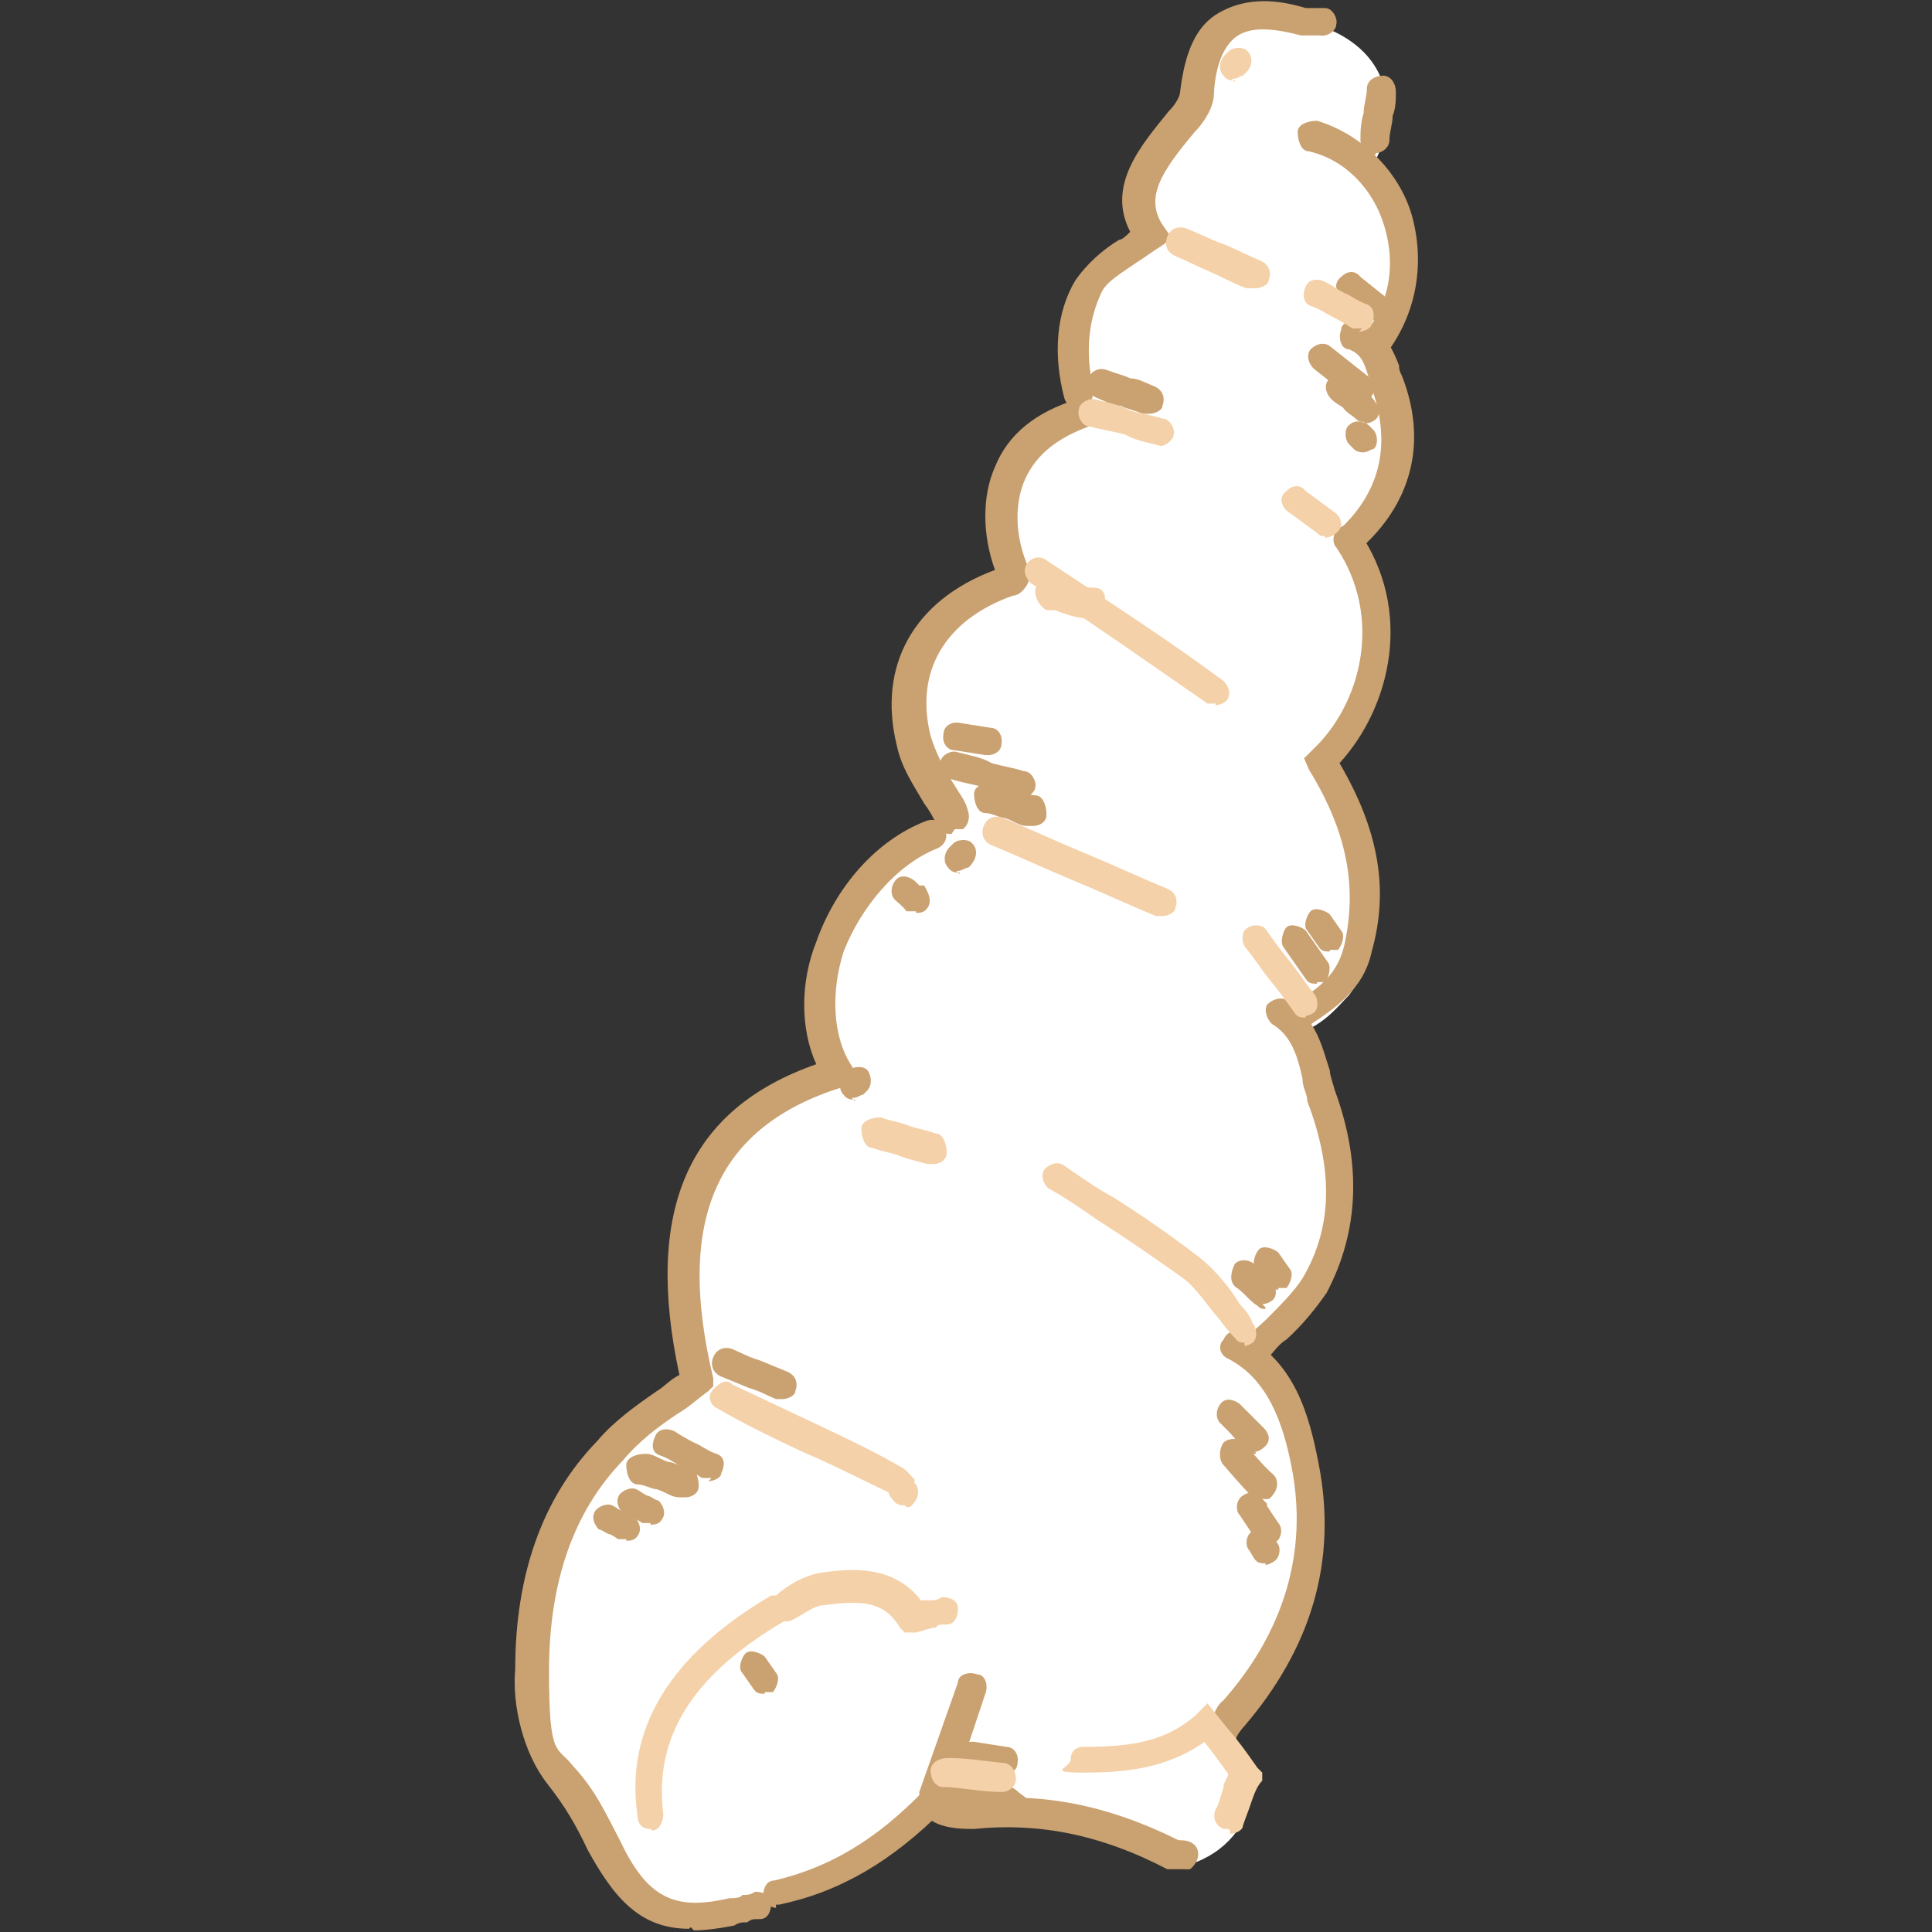 <?xml version="1.0" encoding="UTF-8"?>
<svg id="Layer_1" xmlns="http://www.w3.org/2000/svg" version="1.1" viewBox="0 0 120 120">
  <rect x="0" y="0" width="120" height="120" fill="#333333" stroke="none"/>
  <!-- Generator: Adobe Illustrator 29.8.1, SVG Export Plug-In . SVG Version: 2.1.1 Build 2)  -->
  <defs>
    <style>
      .st0 {
        fill: #fff;
      }

      .st1 {
        fill: #f4d1a8;
      }

      .st2 {
        fill: #caa170;
      }
    </style>
  </defs>
  <path class="st0" d="M73.5,115.1c-2.4-1-4.6-1.7-6.1-2-2-.5-3.9-.7-4.7-.7h-3.7c-.3,0-.7-.2-1-.5-3.2,2.7-6.3,4.2-8.3,5.3-3.6,1.7-5.9,2.7-8,1.9-1.4-.5-2.5-2.2-4.9-5.6-1.7-2.5-2.7-3.7-3.1-4.6-2.4-5.4-.3-11,0-12.2,2.2-6.4,7.5-9.5,9-10.3-1.5-7,0-13.6,4.2-17.1,1-.8,2.5-1.7,4.7-2.2-.2-.7-2.2-6.1,1-11,2-3.2,5.1-4.4,6.3-4.7-2.4-3.9-3.4-8.3-1.9-10.5.7-1,2.4-2.5,3.9-3.6.7-.5,1.4-.8,1.7-1-.2-.5-1.4-2.9-.2-5.6,1.2-3.2,4.2-4.2,4.6-4.4-.2-.5-1.5-3.6,0-7,1.4-2.9,3.9-4.1,4.4-4.2-.3-.7-1-1.9-.7-3.1.2-2.2,2.2-2.4,3.4-5.3.8-2.2.2-3.1,1.4-4.2,1-1,2.5-1.4,3.1-1.4,1.9-.2,3.2.3,3.9.7.7.3,2.7,1.2,3.4,3.4,1,2.7-.7,5.1-.8,5.4.3.3,2.7,2.9,2.4,6.4-.2,2.7-1.9,4.4-2.2,4.9.3.5,2.5,3.2,1.9,7.1-.7,3.1-2.7,4.7-3.1,5.1.7.8,1.9,3.1,1.9,6.3s-2.7,7-3.4,7.5c3.2,5.1,3.7,10.5,1.2,13.9-.7.7-1.4,1.7-3.1,2.4.5.7,5.1,8,1.9,15.1-1.2,2.5-2.9,4.1-4.2,5.1.8,1,4.1,5.9,3.2,12.7-.8,6.1-4.4,9.8-5.4,10.9.2.2,1.4,1.5,1.4,3.4s-1.5,3.7-3.7,4.4h0l-.2-.5Z"/>
  <g>
    <path class="st2" d="M42.8,119.8c-3.1,0-4.7-2-6.3-4.9-.7-1.5-1.4-2.7-2.5-4.1-1.5-1.9-2.2-4.9-2-7.1,0-5.9,1.7-10.7,5.1-14.2,1-1.2,2.4-2.2,3.7-3.1.5-.3.8-.7,1.4-1-2.2-10.2.5-16.5,8.5-19.3-1-2.2-1-5.1,0-7.6,1.2-3.4,3.7-6.3,6.8-7.5.5-.2,1,0,1.2.5s0,1-.5,1.2c-2.5,1-4.7,3.6-5.8,6.4-.8,2.5-.7,5.3.5,7.1l.5,1-1,.3c-7.8,2.4-10.5,8.1-8.1,18.1v.5l-.3.3c-.7.5-1.2,1-1.9,1.4-1.2.8-2.4,1.7-3.4,2.9-3.1,3.2-4.6,7.6-4.6,13.1s.5,4.6,1.5,5.9c1.4,1.5,2,2.9,2.9,4.6,1.7,3.6,3.4,4.4,6.8,3.6.3,0,.7,0,.8-.2.3,0,.5,0,.8-.2.5,0,1,.2,1,.7s-.2,1-.7,1-.5,0-.8.2c-.3,0-.5,0-.8.2-1,.2-1.9.3-2.5.3l-.2-.2Z"/>
    <path class="st2" d="M66.9,25.4c-.3,0-.7-.3-.8-.7-.7-2.7-.5-5.3.7-7.3.7-1,1.7-1.9,2.7-2.5.2,0,.5-.3.7-.5-1.5-2.9.7-5.4,2.4-7.5.5-.5.7-1,.7-1.2.3-2.5,1-4.1,2.4-4.9s3.1-1,5.4-.3h1.2c.5,0,.8.7.7,1,0,.5-.7.8-1,.7h-1.2c-1.9-.5-3.1-.5-3.9,0s-1.4,1.7-1.5,3.6c0,1-.8,2-1.2,2.4-2,2.4-3.2,4.1-1.9,5.9l.5.7-.7.5c-.5.3-1,.7-1.5,1-1,.7-1.9,1.2-2.2,1.9-.8,1.7-1,3.7-.5,5.9,0,.5,0,1-.7,1h-.2v.3Z"/>
    <path class="st2" d="M80.9,64c-.3,0-.7,0-.8-.5-.3-.3,0-1,.3-1.2,1.7-1,2.7-1.9,3.1-3.6.8-3.6.2-7-2.2-10.9l-.3-.7.5-.5c3.1-2.9,4.4-8.3,1.5-12.6-.3-.3-.2-1,.2-1.2.3-.3,1-.2,1.2.2,3.4,4.9,2,10.9-1.2,14.4,2.4,4.1,3.1,7.8,2,11.7-.5,2.4-2.4,3.6-3.9,4.6h-.5l.2.2Z"/>
    <path class="st2" d="M75.7,108.5c-.2,0-.3,0-.5-.2-.3-.3-.5-.8-.2-1.2,0-.2.2-.3.3-.5.2-.3.3-.7.7-1,3.7-4.2,5.3-9.2,4.2-14.6-.5-2.5-1.4-5.3-3.9-6.6-.5-.2-.7-.8-.3-1.2.2-.5.8-.7,1.2-.3,3.2,1.7,4.1,4.9,4.7,8,1.2,6.1-.5,11.5-4.6,16.3,0,0-.3.3-.5.7,0,.2-.3.5-.5.7-.2.2-.5.3-.7.3v-.3Z"/>
    <path class="st2" d="M78,84.7c-.2,0-.5,0-.7-.2-.3-.3-.3-.8,0-1.2.3-.5.8-.8,1.4-1.4.8-.8,1.7-1.7,2.2-2.5,1.9-3.2,1.9-6.8.3-11,0-.5-.3-.8-.3-1.4-.3-1.4-.7-2.7-1.9-3.4-.3-.3-.5-.8-.3-1.2.3-.3.8-.5,1.2-.3,1.9,1.2,2.2,2.9,2.7,4.4,0,.3.2.8.3,1.2,1.7,4.6,1.5,8.8-.5,12.6-.7,1-1.5,2-2.5,2.9-.5.3-.8.8-1.2,1.2s-.3.3-.7.3h0Z"/>
    <path class="st2" d="M59,51.8c-.3,0-.7-.2-.8-.5-.2-.5-.5-1-.8-1.4-.7-1.2-1.4-2.2-1.7-3.6-1.2-4.9,1-9,6.1-10.9-.8-2.2-.8-4.6,0-6.4.8-2,2.5-3.4,5.1-4.2.5,0,1,0,1.2.5,0,.5,0,1-.5,1.2-1.9.7-3.2,1.7-3.9,3.2s-.7,3.6.2,5.6v.7c0,.3-.5,1-1,1-4.2,1.5-6.1,4.7-5.1,8.7.3,1,.8,2,1.5,3.1.3.5.7,1,.8,1.5.2.5,0,1-.3,1.2h-.5l-.2.3Z"/>
    <path class="st2" d="M85.3,22.1c-.2,0-.3,0-.5-.2-.3-.3-.5-.8,0-1.2,1.5-1.9,1.9-4.2,1.2-6.6-.7-2.4-2.5-4.2-4.7-4.7-.5,0-.7-.7-.7-1.2s.7-.7,1.2-.7c2.7.8,5.1,3.1,5.9,5.9.8,2.9.3,5.9-1.4,8.3-.2.2-.5.3-.7.3h-.3Z"/>
    <path class="st2" d="M84,34.3c-.2,0-.5,0-.7-.3-.3-.3-.3-.8,0-1.2,2.5-2.4,3.1-5.3,1.9-8.7,0-.2,0-.5-.2-.7-.3-1-.5-1.4-1.2-1.7-.5,0-.7-.7-.5-1.2,0-.5.7-.7,1.2-.5,1.5.5,2,1.7,2.4,2.7,0,.2,0,.3.2.7,1.5,3.9.7,7.6-2.4,10.5-.2,0-.3.2-.7.2v.2Z"/>
    <path class="st2" d="M73.3,116.1h-.8c-4.2-2.2-8.1-2.9-12-2.5-1,0-3.4,0-3.4-2v-.3l2.4-6.8c0-.5.7-.7,1.2-.5.5,0,.7.7.5,1.2l-2.2,6.6h1.5c4.1-.5,8.3.3,12.7,2.5.3,0,.7,0,1,.3s.3.8,0,1.2-.3.3-.7.3h-.2Z"/>
    <path class="st2" d="M48.2,118.5c-.3,0-.8-.3-.8-.7,0-.5.2-1,.7-1,3.4-.8,6.3-2.5,9.3-5.6s.8-.3,1.2,0,.3.8,0,1.2c-3.2,3.2-6.4,5.1-10.2,5.9h-.2v.2Z"/>
    <path class="st2" d="M63.5,49.6h-.2c-.7-.2-1.5-.3-2.2-.7-.7-.2-1.4-.3-2-.5-.5,0-.8-.7-.7-1,0-.5.7-.8,1-.7.7.2,1.5.3,2.2.7.7.2,1.4.3,2,.5.5,0,.8.7.7,1,0,.3-.5.7-.8.7Z"/>
    <path class="st2" d="M48.5,86.9h-.3c-.5-.2-1-.5-1.7-.7-.5-.2-1.2-.5-1.7-.7s-.7-.7-.5-1.2c.2-.5.7-.7,1.2-.5.5.2,1,.5,1.7.7.5.2,1.2.5,1.7.7s.7.7.5,1.2c0,.3-.5.5-.8.5Z"/>
    <path class="st2" d="M71.3,25.7h-.3c-.5-.2-1-.3-1.4-.5-.5,0-1-.3-1.5-.5s-.7-.7-.5-1.2.7-.7,1.2-.5c.5.2,1,.3,1.4.5.5,0,1,.3,1.5.5s.7.7.5,1.2c0,.3-.5.5-.8.5Z"/>
    <path class="st2" d="M85.3,9.7h0c-.5,0-.8-.5-.8-1s0-1,.2-1.7c0-.5.2-1,.2-1.5s.5-.8,1-.8.8.5.8,1,0,1-.2,1.5c0,.5-.2,1-.2,1.5s-.5.8-.8.8l-.2.2Z"/>
    <path class="st2" d="M44.1,91.8h-.5c-.3-.2-.8-.5-1.2-.7-.5-.2-.8-.5-1.4-.7s-.5-.8-.3-1.2c.2-.5.8-.5,1.2-.3.3.2.8.5,1.2.7.5.2.8.5,1.4.7s.5.8.3,1.2c0,.3-.5.5-.8.5l.2-.2Z"/>
    <path class="st2" d="M42.4,93h-.2c-.5,0-.8-.3-1.4-.5-.3,0-.8-.3-1.2-.3-.5,0-.7-.7-.7-1.2s.7-.7,1.2-.7.8.3,1.4.5c.3,0,.8.3,1.2.3.5,0,.7.7.7,1.2s-.5.7-.8.7h-.2Z"/>
    <path class="st2" d="M84.5,25c-.2,0-.3,0-.5-.2l-2.4-1.9c-.3-.3-.5-.8-.2-1.2.3-.3.8-.5,1.2-.2l2.4,1.9c.3.3.5.8.2,1.2-.2.2-.5.3-.7.3Z"/>
    <path class="st2" d="M64,51.3h-.2c-.5,0-.8-.3-1.4-.5-.3,0-.8-.3-1.2-.3-.5,0-.7-.7-.7-1.2s.7-.7,1.2-.7.8.3,1.4.5c.3,0,.8.3,1.2.3.5,0,.7.7.7,1.2s-.5.7-.8.7h-.2Z"/>
    <path class="st2" d="M78.7,93.5c-.2,0-.5,0-.7-.3-.7-.7-1.4-1.5-2-2.2-.3-.3-.3-1,0-1.4.3-.3,1-.3,1.2,0h0c.7.7,1.2,1.4,1.9,2,.3.3.3.8,0,1.2s-.3.3-.7.3l.3.3Z"/>
    <path class="st2" d="M63.1,113h-.5c-.3-.2-.5-.3-.8-.5-.3,0-.5-.3-.8-.5-.5-.3-.5-.8-.3-1.2.2-.5.8-.5,1.2-.3.3.2.5.3.8.5.3,0,.5.3.8.5.5.3.5.8.3,1.2,0,.3-.5.5-.8.5l.2-.2Z"/>
    <path class="st2" d="M81.8,61.1c-.3,0-.5,0-.7-.3s-.5-.7-.7-1c-.2-.3-.5-.7-.7-1s0-1,.2-1.2c.3-.3,1,0,1.2.2.2.3.5.7.7,1,.2.3.5.7.7,1s0,1-.2,1.2h-.5v.2Z"/>
    <path class="st2" d="M61.4,46.9h-.2l-1.9-.3c-.5,0-.8-.5-.7-1,0-.5.5-.8,1-.7l1.9.3c.5,0,.8.5.7,1,0,.5-.5.7-.8.7Z"/>
    <path class="st2" d="M78,90.3c-.2,0-.3,0-.5-.2-.5-.3-.8-.8-1.2-1.2l-.5-.5c-.3-.3-.3-.8,0-1.2s.8-.3,1.2,0l.5.5,1,1c.3.3.5.8,0,1.2-.2.2-.5.3-.7.3h.2Z"/>
    <path class="st2" d="M84.7,26.2c-.2,0-.3,0-.5-.2-.2-.2-.5-.3-.8-.7-.3-.2-.5-.3-.7-.5-.3-.3-.5-.8-.2-1.2.3-.3.8-.5,1.2-.2.2.2.5.3.8.7.3.2.5.3.8.7s.5.8.2,1.2c-.2.2-.5.3-.7.3l-.2-.2Z"/>
    <path class="st2" d="M85.3,19.8c-.2,0-.3,0-.5-.2l-1.5-1.2c-.3-.3-.5-.8,0-1.2.3-.3.8-.5,1.2,0l1.5,1.2c.3.3.5.8,0,1.2-.2.2-.5.3-.7.3v-.2Z"/>
    <path class="st2" d="M62.4,110.2h-.2l-1.9-.3c-.5,0-.8-.5-.7-1,0-.5.5-.8,1-.7l1.9.3c.5,0,.8.5.7,1,0,.5-.5.7-.8.7Z"/>
    <path class="st2" d="M78.7,95.9c-.3,0-.5,0-.7-.3l-1-1.5c-.3-.3-.2-1,.2-1.2.3-.3,1-.2,1.2.2l1,1.5c.3.3.2,1-.2,1.2h-.5v.2Z"/>
    <path class="st2" d="M38.9,95.6h-.5s-.3-.2-.5-.3c-.2,0-.5-.3-.7-.3-.3-.3-.5-.8-.2-1.2.3-.3.8-.5,1.2-.2,0,0,.3.2.5.3.2,0,.5.3.7.3.3.3.5.8.2,1.2-.2.3-.5.3-.7.3v-.2Z"/>
    <path class="st2" d="M40.4,94.6h-.5s-.3-.2-.5-.3c-.2,0-.5-.3-.7-.3-.3-.3-.5-.8-.2-1.2.3-.3.8-.5,1.2-.2,0,0,.3.2.5.3.2,0,.5.3.7.3.3.3.5.8.2,1.2-.2.3-.5.3-.7.3v-.2Z"/>
    <path class="st2" d="M60.7,112.5h-1.4c-.5-.3-.8-.8-.7-1.4,0-.5.5-.8,1-.7h1.4c.5.3.8.8.7,1.4,0,.5-.5.7-.8.7h-.2Z"/>
    <path class="st2" d="M78.6,81.3c-.2,0-.3,0-.5-.2-.5-.3-.8-.8-1.4-1.2-.3-.3-.3-.8,0-1.4.3-.3.8-.3,1.2,0h0l1,1c.3.3.5.8.2,1.2-.2.2-.5.3-.7.3l.2.2Z"/>
    <path class="st2" d="M82.6,59.1c-.3,0-.5,0-.7-.3l-.7-1c-.3-.3,0-1,.2-1.2.3-.3,1,0,1.2.2l.7,1c.3.3,0,1-.2,1.2h-.5v.2Z"/>
    <path class="st2" d="M79.4,80.1c-.3,0-.5,0-.7-.3l-.7-1c-.3-.3,0-1,.2-1.2.3-.3,1,0,1.2.2l.7,1c.3.3,0,1-.2,1.2h-.5v.2Z"/>
    <path class="st2" d="M47.5,105.2c-.3,0-.5,0-.7-.3l-.7-1c-.3-.3,0-1,.2-1.2.3-.3,1,0,1.2.2l.7,1c.3.3,0,1-.2,1.2h-.5v.2Z"/>
    <path class="st2" d="M57,56.6h-.7c-.2-.3-.5-.5-.7-.7-.3-.3-.3-.8,0-1.2s.8-.3,1.2,0c0,0,.2.2.3.3h.3c.3.5.5,1,.2,1.4-.2.3-.5.3-.7.3v-.2Z"/>
    <path class="st2" d="M53.1,68.3c-.2,0-.5,0-.7-.3-.3-.3-.3-.8,0-1.2,0,0,.3-.2.3-.3h0c.3-.3,1-.3,1.2,0s.3.8,0,1.2l-.3.3h0c-.2,0-.3.2-.7.2l.2.2Z"/>
    <path class="st2" d="M59.6,54.2c-.2,0-.5,0-.7-.3-.3-.3-.3-.8,0-1.2,0,0,.2-.2.3-.3h0c.3-.3,1-.3,1.2,0,.3.3.3.8,0,1.2s-.2.2-.3.3h0c-.2,0-.3.2-.7.2l.2.2Z"/>
    <g>
      <path class="st1" d="M40.4,113.6c-.5,0-.8-.3-.8-.8-.8-5.4,2-10,8.3-13.7h.3c.8-.7,1.7-1.2,2.7-1.4,2-.3,4.6-.5,6.3,1.7h.5c.3,0,.5,0,.8-.2.5,0,1,.2,1,.7s-.2,1-.7,1-.5,0-.7.2c-.3,0-.8.2-1.2.3h-.7l-.3-.3c-1-1.7-2.5-1.7-4.7-1.4-.7,0-1.4.7-2.2,1h-.3c-5.8,3.4-8.1,7.3-7.5,12,0,.5-.3,1-.7,1h0l-.2-.2Z"/>
      <path class="st1" d="M77.4,83.4c-.3,0-.5,0-.7-.3-.3-.3-.7-.8-1-1.2-.7-.8-1.4-1.9-2.2-2.5-1.7-1.2-3.4-2.4-5.3-3.6-1-.7-2-1.4-3.1-2-.3-.3-.5-.8-.2-1.2.3-.3.8-.5,1.2-.2,1,.7,2,1.4,3.1,2,1.9,1.2,3.6,2.4,5.3,3.7,1,.8,1.9,1.9,2.5,2.9.3.3.7.8.8,1.2.3.3.3,1,0,1.2,0,0-.3.2-.5.2v-.2Z"/>
      <path class="st1" d="M56.2,93.5c-.2,0-.5,0-.7-.3,0,0-.3-.3-.3-.5h0c-1.7-.8-3.4-1.7-5.3-2.5-1.7-.8-3.6-1.7-5.3-2.7-.5-.2-.7-.8-.3-1.2s.8-.7,1.2-.3c1.7.8,3.6,1.7,5.3,2.5s3.6,1.7,5.3,2.7c.3.2.5.5.7.7v.2c.3.3.3.8,0,1.2s-.3.3-.7.3h.2ZM55.3,92.7h0Z"/>
      <path class="st1" d="M72.1,56.9h-.3c-1.7-.7-3.4-1.5-5.1-2.2-1.7-.7-3.4-1.5-5.1-2.2-.5-.2-.7-.7-.5-1.2s.7-.7,1.2-.5c1.7.7,3.4,1.5,5.1,2.2,1.7.7,3.4,1.5,5.1,2.2.5.2.7.7.5,1.2,0,.3-.5.5-.8.5Z"/>
      <path class="st1" d="M75.5,43.7h-.5c-3.6-2.5-7.3-5.1-11-7.5-.3-.3-.5-.8-.2-1.2s.8-.5,1.2-.2c3.6,2.4,7.5,4.9,11,7.5.3.3.5.8.2,1.2-.2.2-.5.3-.7.3v-.2Z"/>
      <path class="st1" d="M76.3,113.6h-.3c-.5-.2-.7-.7-.5-1.2.2-.3.3-.8.5-1.4,0-.3.2-.5.3-.8-.5-.7-1-1.4-1.5-2h0c-2.4,1.7-5.1,1.9-7.5,1.9s-.8-.3-.8-.8.3-.8.8-.8c2.9,0,5.1-.3,7-2l.7-.7,1.2,1.5c.7.8,1.2,1.5,1.9,2.5l.3.3v.5c-.3.3-.5.8-.7,1.4s-.3.8-.5,1.4c0,.3-.5.5-.8.5v-.2Z"/>
      <path class="st1" d="M77.7,17.9h-.3c-.8-.3-1.5-.7-2.2-1s-1.5-.7-2.2-1c-.5-.2-.7-.7-.5-1.2s.7-.7,1.2-.5c.8.3,1.5.7,2.4,1,.7.3,1.5.7,2.2,1,.5.2.7.7.5,1.2,0,.3-.5.5-.8.5h-.2Z"/>
      <path class="st1" d="M72.3,27.7h-.2c-.7-.2-1.5-.3-2.2-.7-.7-.2-1.4-.3-2.2-.5-.5,0-.8-.7-.7-1,0-.5.7-.8,1-.7.7.2,1.5.3,2.2.7.7.2,1.4.3,2,.5.5,0,.8.7.7,1,0,.3-.5.7-.8.7h.2Z"/>
      <path class="st1" d="M81.1,63.2c-.3,0-.5,0-.7-.3-.5-.7-1-1.4-1.5-2s-1-1.4-1.5-2c-.3-.3-.3-1,0-1.2.3-.3,1-.3,1.2,0,.5.7,1,1.4,1.5,2s1,1.4,1.5,2c.3.3.3,1,0,1.2,0,0-.3.2-.5.2v.2Z"/>
      <path class="st1" d="M62.1,111.3h0c-1,0-2-.2-3.2-.3h-.3c-.5,0-.8-.5-.8-1s.5-.8,1-.8h.3c1,0,2.2.2,3.2.3.5,0,.8.5.8,1s-.5.8-.8.8h-.2Z"/>
      <path class="st1" d="M57.9,72.3h-.3c-.7-.2-1.2-.3-1.7-.5-.5-.2-1.2-.3-1.7-.5-.5,0-.7-.7-.7-1.2s.7-.7,1.2-.7c.5.2,1.2.3,1.7.5.5.2,1.2.3,1.7.5.5,0,.7.7.7,1.2s-.5.7-.8.7Z"/>
      <path class="st1" d="M84.5,20.4h-.5c-.3-.2-.8-.5-1.2-.7s-.8-.5-1.4-.7c-.5-.2-.5-.8-.3-1.2.2-.5.8-.5,1.2-.3s.8.5,1.2.7c.5.2.8.5,1.4.7.5.2.5.8.3,1.2,0,.3-.5.5-.8.5l.2-.2Z"/>
      <path class="st1" d="M67.5,38.4h0c-.7,0-1.4-.3-2-.5h-.5c-.5-.3-.7-.8-.7-1.2,0-.5.7-.7,1.2-.7h.5c.7.3,1.2.5,1.9.5s.8.5.7,1c0,.5-.5.8-.8.8h-.2Z"/>
      <path class="st1" d="M82.3,33.3c-.2,0-.3,0-.5-.2l-1.9-1.4c-.3-.3-.5-.8,0-1.2.3-.3.8-.5,1.2,0l1.9,1.4c.3.3.5.8,0,1.2-.2.2-.5.3-.7.3v-.2Z"/>
      <path class="st1" d="M76.7,5c-.2,0-.5,0-.7-.3-.3-.3-.3-.8,0-1.2l.3-.3h0c.3-.3,1-.3,1.2,0,.3.3.3.8,0,1.2l-.3.3h0c-.2,0-.3.2-.7.2l.2.2Z"/>
    </g>
    <path class="st2" d="M84.8,28.1c-.2,0-.5,0-.7-.2,0,0-.2-.2-.3-.3s0,0,0,0c-.3-.3-.3-1,0-1.2.3-.3.8-.3,1.2,0,0,0,.2.2.3.3s0,0,0,0c.3.3.3,1,0,1.2-.2,0-.3.2-.7.2h.2Z"/>
    <path class="st2" d="M78.6,97.1c-.3,0-.5,0-.7-.3l-.3-.5c-.3-.3-.2-1,.2-1.2.3-.3,1-.2,1.2.2l.3.5c.3.3.2,1-.2,1.2,0,0-.3.2-.5.2Z"/>
  </g>
</svg>